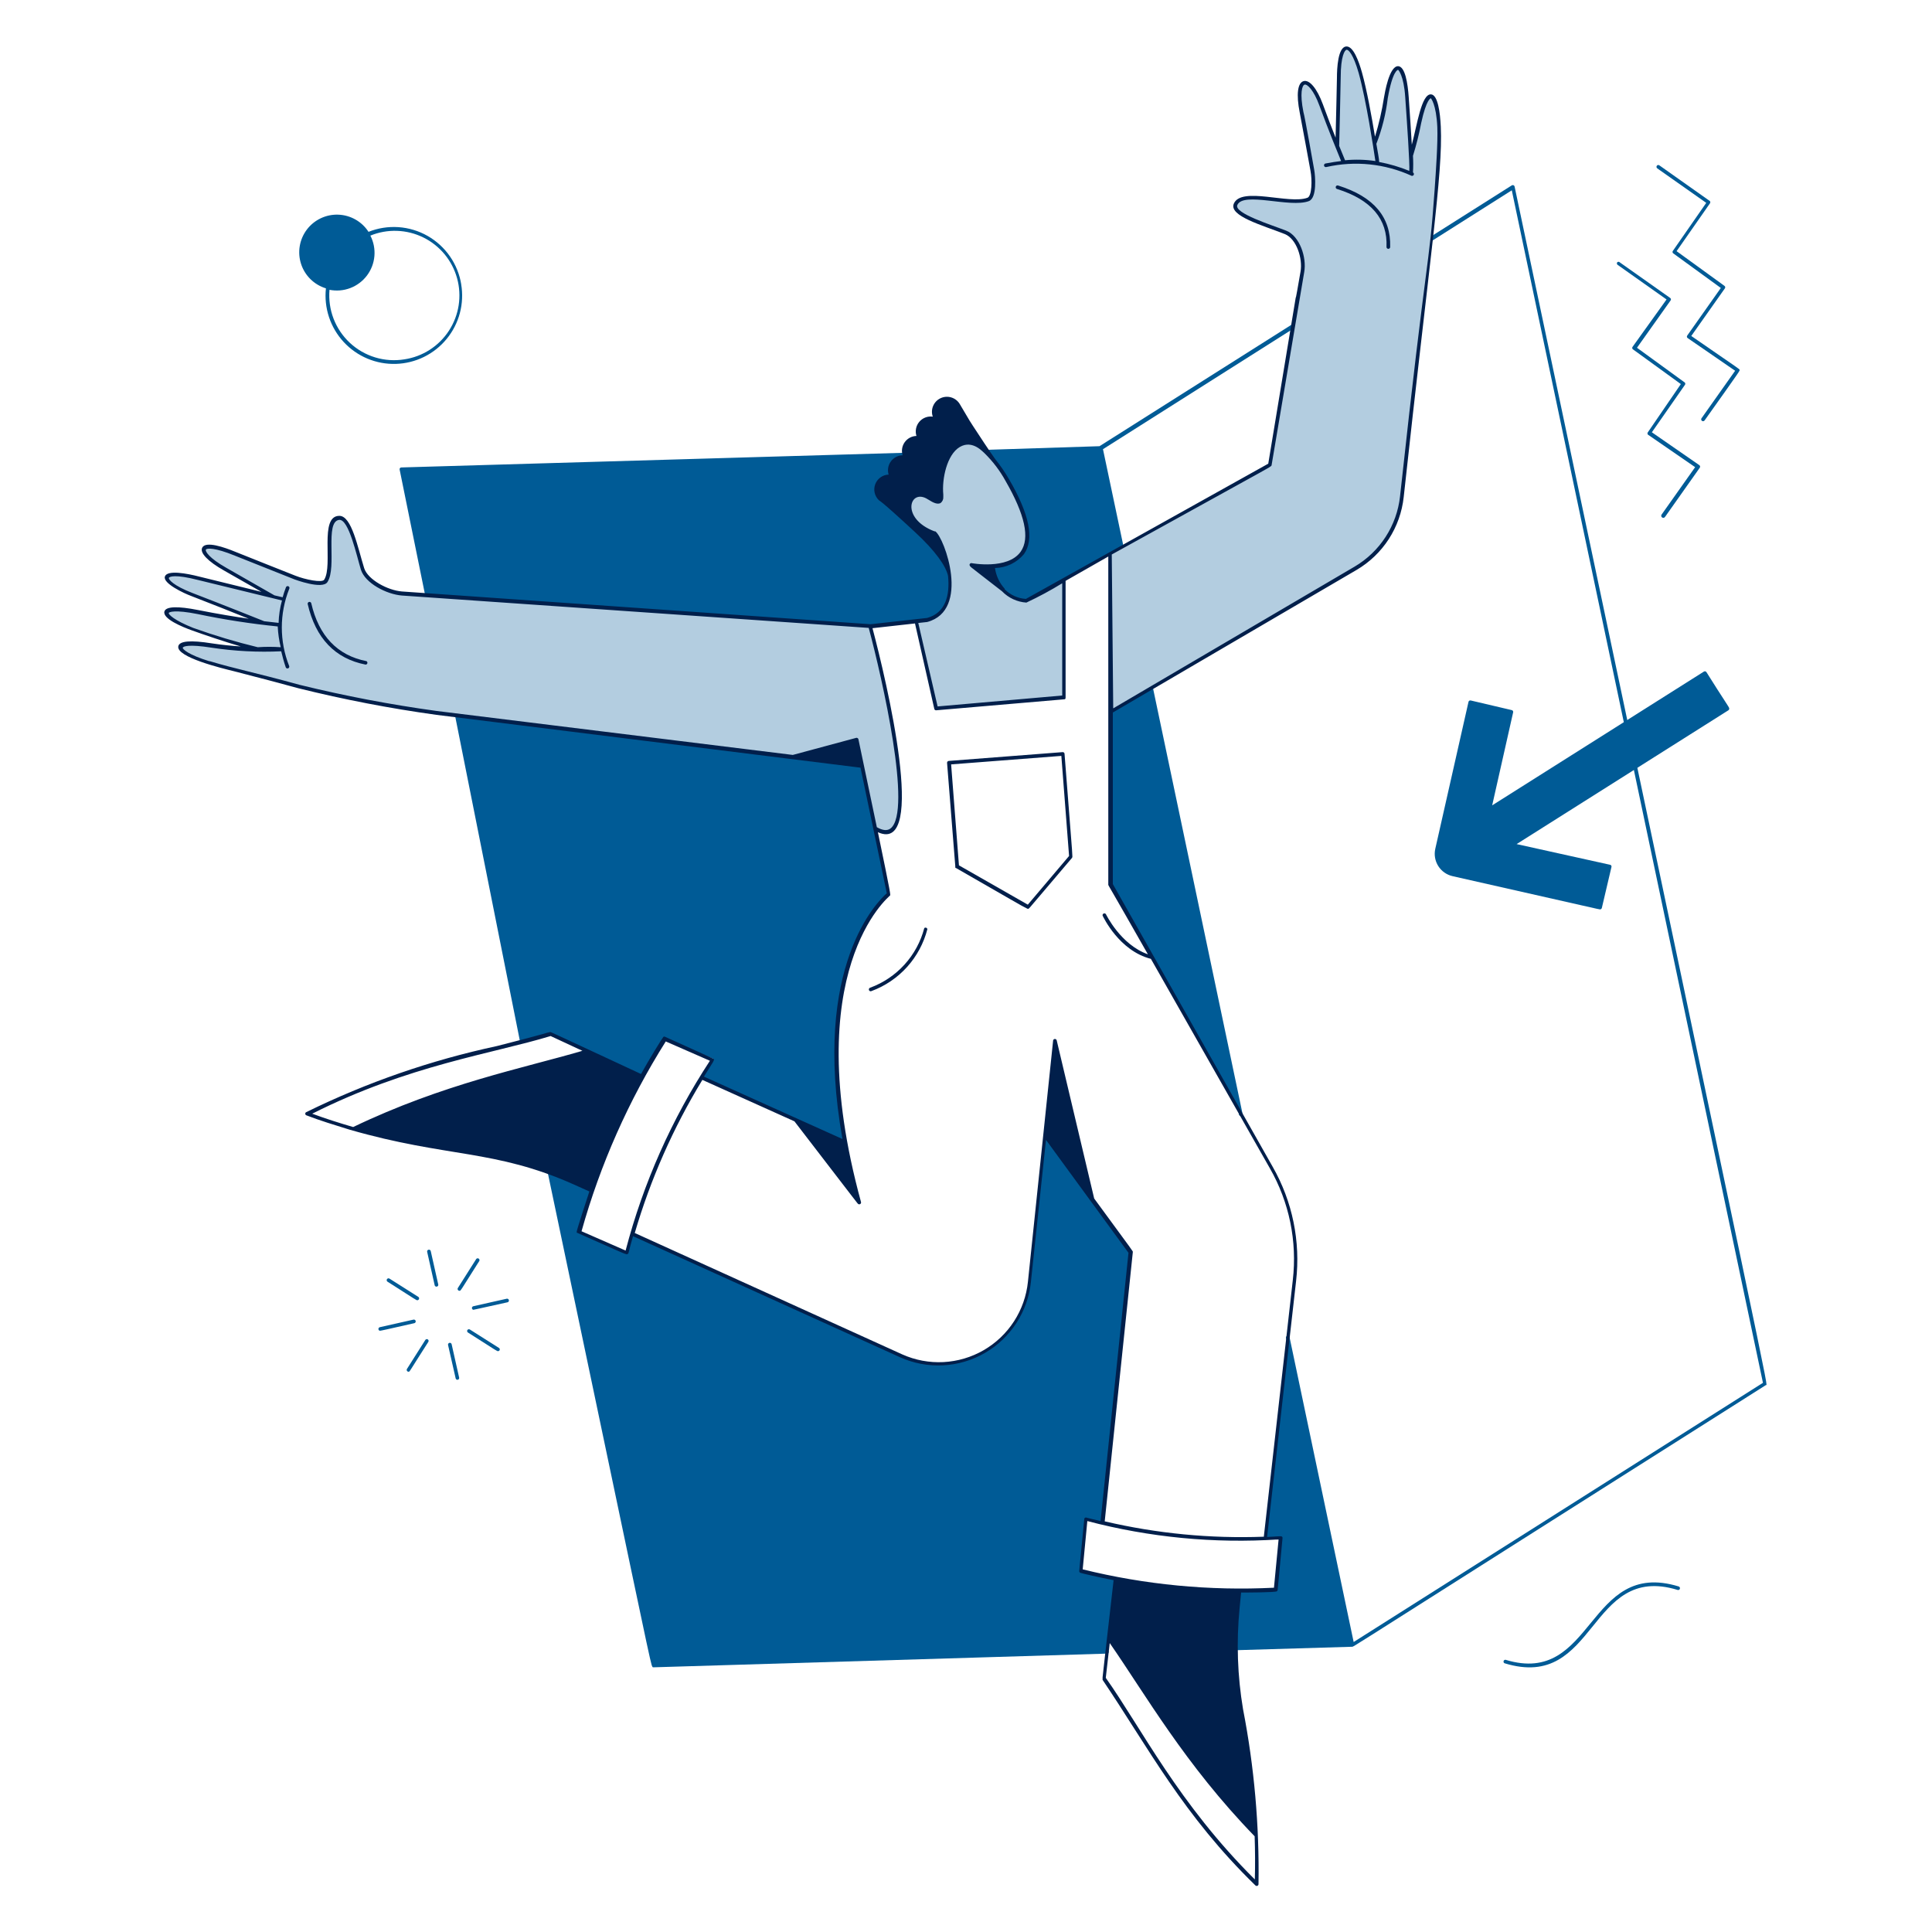 <svg width="600" height="600" viewBox="0 0 600 600" fill="none" xmlns="http://www.w3.org/2000/svg">
<path d="M335.64 487.56C335.64 487.56 337.32 471.72 337.17 471.69L342.27 472.92L351.06 388.92L324.42 351.81L319.8 396.99C319.514 401.454 318.187 405.789 315.926 409.649C313.666 413.509 310.533 416.787 306.78 419.22C302.832 421.846 298.275 423.412 293.547 423.77C288.819 424.127 284.078 423.263 279.78 421.26L196.29 383.04L194.67 389.04L180 382.29L184.5 367.86C179.842 365.463 174.89 363.687 169.77 362.58C197.13 492.63 201.42 513.75 202.35 516.99C202.62 517.86 202.74 517.8 202.89 517.8L343.89 513.54C344.015 513.511 344.127 513.44 344.207 513.339C344.287 513.238 344.33 513.114 344.33 512.985C344.33 512.856 344.287 512.732 344.207 512.631C344.127 512.53 344.015 512.459 343.89 512.43L346.41 490.14L335.64 487.56Z" fill="#005B96"/>
<path d="M124.11 145.83C124.59 148.2 127.65 163.2 132.03 184.83C165.03 187.38 237.03 192.78 270.21 194.64C270.57 194.64 275.73 193.98 278.01 193.77C282.63 193.32 285.81 193.08 287.01 192.84C296.85 190.95 294.9 178.89 294.9 178.89C292.74 170.52 274.83 156.57 274.83 156.57C267.93 149.58 276.93 148.26 276.93 148.26C276.548 147.58 276.369 146.805 276.414 146.027C276.459 145.248 276.727 144.499 277.184 143.867C277.642 143.236 278.271 142.749 278.997 142.464C279.723 142.179 280.515 142.109 281.28 142.26C281.79 142.5 282.6 141.33 283.08 140.55L124.65 145.17C124.568 145.168 124.486 145.185 124.411 145.219C124.337 145.253 124.271 145.304 124.219 145.368C124.166 145.432 124.13 145.506 124.111 145.586C124.092 145.666 124.092 145.75 124.11 145.83V145.83Z" fill="#005B96"/>
<path d="M345 274.71C388.5 351.63 384.27 343.71 384.78 346.17C384.822 346.306 384.914 346.422 385.037 346.494C385.16 346.565 385.306 346.589 385.445 346.559C385.584 346.528 385.707 346.447 385.79 346.331C385.872 346.214 385.908 346.071 385.89 345.93L357.99 213.3L345 220.95V274.71Z" fill="#005B96"/>
<path d="M470.37 57.93C470.351 57.839 470.31 57.754 470.251 57.683C470.192 57.612 470.116 57.556 470.03 57.52C469.944 57.485 469.851 57.471 469.759 57.479C469.667 57.488 469.578 57.519 469.5 57.57L341.46 138.57L306 139.71C309.72 144.6 323.52 163.71 317.31 171.87C316.183 173.137 314.795 174.144 313.241 174.822C311.687 175.501 310.005 175.834 308.31 175.8C308.43 178.582 309.576 181.221 311.525 183.21C313.475 185.198 316.091 186.395 318.87 186.57L348.87 169.5L342.54 139.5L469.5 59.1L547.5 429.45L420.39 509.94L400.47 415.23C400.428 415.094 400.336 414.978 400.213 414.906C400.09 414.835 399.944 414.811 399.805 414.842C399.666 414.872 399.543 414.953 399.46 415.069C399.378 415.186 399.342 415.329 399.36 415.47C399.84 417.87 400.47 410.34 392.79 477.93L397.35 478.14L396.12 493.71L384.84 494.07C383.847 500.157 383.455 506.326 383.67 512.49L420.03 511.41C420.03 511.41 420.03 511.41 420.57 511.14C422.73 509.88 437.61 500.31 548.43 430.14C549 429.72 552.42 446.52 470.37 57.93Z" fill="#005B96"/>
<path d="M161.55 323.73C161.55 324.03 171.03 321.15 171.03 321.15L199.44 334.35L206.52 322.53L221.52 328.83C220.77 329.61 217.68 334.62 217.68 334.62L262.26 354.72C251.58 297.78 276 277.65 276 277.65L267.72 237.81L141.27 222L161.55 323.73Z" fill="#005B96"/>
<path d="M447 39.42C446.46 28.14 443.4 25.95 440.79 38.1C440.196 41.5 439.343 44.85 438.24 48.12C438 43.53 437.55 36.63 437.1 30.12C436.32 18.75 432.84 17.22 430.53 30.33C429.825 35.186 428.639 39.959 426.99 44.58C425.97 38.31 424.29 28.68 422.58 22.59C419.58 12.06 416.13 12.21 415.92 24.03C415.92 25.68 415.47 41.13 415.35 45.21C414 41.85 412.17 37.23 410.46 32.49C406.92 22.86 402.03 23.1 404.46 34.83C404.73 36.12 407.1 49.11 407.82 52.83C408.24 55.2 408.48 61.11 406.5 61.83C400.5 64.02 386.1 58.5 383.97 63.33C382.59 66.48 392.76 69.33 399.48 72.03C403.38 73.59 405.48 79.95 404.7 84.33C401.7 100.23 403.77 88.29 394.56 144.33L344.79 171.9L345.3 220.98L421.05 176.46C425.011 174.137 428.374 170.92 430.869 167.065C433.364 163.21 434.923 158.825 435.42 154.26C437.31 136.8 440.31 109.26 442.95 89.64C445.342 73 446.694 56.228 447 39.42Z" fill="#B3CDE0"/>
<path d="M270.27 194.58L124.83 184.41C120.15 184.05 113.76 180.6 112.56 176.76C110.49 170.16 108.57 160.44 105.15 160.92C99.9 161.61 104.07 175.92 101.16 180.48C100.14 182.1 93.87 180.48 91.62 179.43L73.08 172.05C61.08 167.07 60.33 171.33 70.08 176.82C77.73 181.17 83.49 184.77 85.23 185.82C79.59 184.29 68.43 181.35 61.86 179.67C49.05 176.4 49.08 180.69 59.67 184.77C69.42 188.52 81.12 193.2 81.96 193.56C77.19 192.93 69.3 191.79 61.71 190.26C48.66 187.62 49.26 191.58 59.97 195.45C68.19 198.45 76.59 201.03 79.74 201.81C75.148 201.713 70.569 201.312 66.03 200.61C52.74 198.51 53.64 202.47 65.04 205.92C73.08 208.38 78.09 209.22 92.94 213.27C107.015 216.744 121.266 219.468 135.63 221.43L267.81 237.75L271.95 257.31C290.64 267.24 270.27 194.58 270.27 194.58Z" fill="#B3CDE0"/>
<path d="M318.72 186.57C315.99 186.302 313.445 185.066 311.547 183.085C309.648 181.104 308.522 178.509 308.37 175.77C315.51 175.56 325.86 170.82 312.81 149.07C298.68 125.55 291.15 144.06 292.47 154.2C292.47 156.06 291.54 156.54 288.54 154.59C282.27 150.54 278.49 161.13 290.1 165.51C292.29 166.35 300.99 189.12 287.85 192.51L284.58 192.96L290.58 219.96L330.27 216.51V180L318.72 186.57Z" fill="#B3CDE0"/>
<path d="M143.25 88.38C142.751 85.237 141.552 82.247 139.741 79.631C137.93 77.015 135.554 74.84 132.788 73.266C130.022 71.693 126.938 70.763 123.763 70.543C120.589 70.324 117.406 70.822 114.45 72C113.427 70.42 112.038 69.11 110.401 68.181C108.764 67.252 106.927 66.732 105.046 66.665C103.165 66.597 101.296 66.985 99.596 67.794C97.897 68.604 96.418 69.811 95.285 71.314C94.152 72.817 93.398 74.572 93.088 76.428C92.778 78.284 92.92 80.188 93.502 81.978C94.085 83.768 95.091 85.391 96.434 86.709C97.778 88.027 99.419 89.002 101.22 89.55C100.897 92.564 101.224 95.612 102.178 98.488C103.132 101.365 104.692 104.004 106.752 106.227C108.812 108.45 111.325 110.206 114.121 111.376C116.917 112.546 119.931 113.103 122.96 113.01C125.99 112.917 128.964 112.176 131.683 110.836C134.402 109.497 136.802 107.59 138.722 105.245C140.642 102.9 142.036 100.17 142.812 97.24C143.588 94.31 143.727 91.248 143.22 88.26L143.25 88.38ZM125.58 111.6C122.558 112.092 119.464 111.886 116.534 111C113.604 110.114 110.915 108.57 108.672 106.487C106.429 104.403 104.692 101.834 103.593 98.977C102.494 96.12 102.062 93.049 102.33 90C104.489 90.43 106.726 90.243 108.783 89.459C110.84 88.676 112.634 87.328 113.96 85.57C115.285 83.812 116.088 81.716 116.275 79.523C116.463 77.329 116.028 75.127 115.02 73.17C117.647 72.098 120.471 71.595 123.307 71.694C126.143 71.793 128.925 72.493 131.47 73.746C134.016 75 136.267 76.779 138.074 78.966C139.882 81.153 141.205 83.698 141.957 86.434C142.709 89.17 142.872 92.034 142.436 94.838C141.999 97.641 140.974 100.321 139.426 102.699C137.878 105.077 135.844 107.1 133.458 108.634C131.071 110.168 128.386 111.179 125.58 111.6V111.6Z" fill="#005B96"/>
<path d="M467.25 516.54C467.13 516.482 467.035 516.383 466.98 516.262C466.926 516.14 466.915 516.004 466.951 515.875C466.987 515.747 467.066 515.635 467.175 515.559C467.285 515.484 467.417 515.448 467.55 515.46C495.15 523.89 492.81 483.96 521.34 492.69C521.483 492.738 521.601 492.841 521.669 492.976C521.736 493.111 521.747 493.267 521.7 493.41C521.679 493.48 521.645 493.545 521.599 493.601C521.553 493.657 521.496 493.703 521.432 493.737C521.367 493.77 521.297 493.791 521.224 493.796C521.152 493.802 521.079 493.793 521.01 493.77C493.14 485.25 496.02 525.36 467.25 516.54Z" fill="#005B96"/>
<path d="M117.96 413.28C117.835 413.251 117.723 413.18 117.643 413.079C117.563 412.978 117.52 412.854 117.52 412.725C117.52 412.596 117.563 412.472 117.643 412.371C117.723 412.27 117.835 412.199 117.96 412.17L128.37 409.83C128.446 409.807 128.525 409.799 128.604 409.808C128.682 409.817 128.758 409.842 128.826 409.882C128.894 409.922 128.954 409.976 129 410.04C129.046 410.104 129.079 410.177 129.096 410.254C129.112 410.331 129.113 410.411 129.097 410.489C129.081 410.566 129.049 410.639 129.004 410.704C128.958 410.768 128.9 410.823 128.832 410.863C128.764 410.904 128.688 410.93 128.61 410.94C120 412.89 118.26 413.28 117.96 413.28Z" fill="#005B96"/>
<path d="M147 406.77C146.875 406.741 146.763 406.67 146.683 406.569C146.603 406.468 146.56 406.344 146.56 406.215C146.56 406.086 146.603 405.962 146.683 405.861C146.763 405.76 146.875 405.689 147 405.66L157.41 403.32C157.551 403.302 157.694 403.338 157.811 403.42C157.927 403.503 158.008 403.626 158.038 403.765C158.069 403.904 158.045 404.05 157.974 404.173C157.902 404.296 157.786 404.388 157.65 404.43C148.74 406.38 147.15 406.77 147 406.77Z" fill="#005B96"/>
<path d="M135 399.18L132.66 388.77C132.642 388.699 132.639 388.625 132.651 388.553C132.663 388.481 132.689 388.412 132.729 388.35C132.768 388.288 132.819 388.235 132.88 388.194C132.94 388.153 133.008 388.124 133.08 388.11C133.153 388.092 133.229 388.089 133.303 388.1C133.377 388.112 133.448 388.138 133.512 388.177C133.576 388.216 133.632 388.267 133.676 388.328C133.721 388.388 133.752 388.457 133.77 388.53L136.11 398.94C136.128 399.081 136.092 399.224 136.01 399.341C135.927 399.457 135.804 399.538 135.665 399.568C135.526 399.599 135.38 399.575 135.257 399.504C135.134 399.432 135.042 399.316 135 399.18Z" fill="#005B96"/>
<path d="M141.51 428.07L139.14 417.66C139.122 417.519 139.158 417.376 139.24 417.259C139.323 417.143 139.446 417.062 139.585 417.031C139.724 417.001 139.87 417.025 139.993 417.096C140.116 417.168 140.208 417.284 140.25 417.42L142.59 427.83C142.622 427.973 142.595 428.123 142.517 428.247C142.438 428.371 142.313 428.458 142.17 428.49C142.027 428.522 141.877 428.495 141.753 428.417C141.629 428.338 141.542 428.213 141.51 428.07Z" fill="#005B96"/>
<path d="M129.6 403.8C129.3 403.8 129.6 403.95 120.3 398.01C120.191 397.923 120.118 397.798 120.095 397.661C120.072 397.523 120.1 397.382 120.174 397.263C120.247 397.145 120.362 397.058 120.496 397.019C120.63 396.979 120.774 396.99 120.9 397.05L129.9 402.75C130.003 402.816 130.082 402.914 130.126 403.028C130.169 403.143 130.174 403.269 130.141 403.387C130.107 403.505 130.036 403.608 129.939 403.683C129.841 403.757 129.723 403.798 129.6 403.8Z" fill="#005B96"/>
<path d="M154.65 419.61C154.35 419.61 154.65 419.79 145.32 413.82C145.259 413.781 145.206 413.73 145.165 413.67C145.124 413.61 145.094 413.543 145.079 413.472C145.064 413.401 145.063 413.327 145.076 413.256C145.089 413.184 145.116 413.116 145.155 413.055C145.194 412.994 145.245 412.941 145.305 412.9C145.365 412.859 145.432 412.829 145.503 412.814C145.574 412.799 145.648 412.798 145.719 412.811C145.791 412.824 145.859 412.851 145.92 412.89L154.92 418.59C155.03 418.646 155.117 418.738 155.167 418.851C155.217 418.963 155.227 419.09 155.196 419.209C155.164 419.328 155.093 419.433 154.994 419.506C154.894 419.579 154.773 419.615 154.65 419.61Z" fill="#005B96"/>
<path d="M142.68 400.86C142.579 400.859 142.48 400.831 142.393 400.78C142.306 400.728 142.234 400.654 142.186 400.565C142.137 400.477 142.112 400.377 142.115 400.276C142.117 400.175 142.147 400.076 142.2 399.99L147.9 390.99C147.987 390.881 148.112 390.808 148.249 390.785C148.387 390.762 148.528 390.79 148.647 390.864C148.765 390.937 148.852 391.052 148.891 391.186C148.931 391.32 148.92 391.464 148.86 391.59C142.68 401.34 143.13 400.86 142.68 400.86Z" fill="#005B96"/>
<path d="M126.87 426C126.769 425.999 126.67 425.971 126.583 425.92C126.496 425.868 126.424 425.794 126.376 425.705C126.327 425.617 126.302 425.517 126.305 425.416C126.307 425.315 126.337 425.216 126.39 425.13L132.09 416.13C132.17 416.007 132.295 415.92 132.438 415.889C132.582 415.858 132.732 415.885 132.855 415.965C132.978 416.045 133.065 416.17 133.096 416.313C133.127 416.457 133.1 416.607 133.02 416.73C126.84 426.36 127.29 426 126.87 426Z" fill="#005B96"/>
<path d="M537 219.9C537 219.6 535.38 217.41 529.95 208.74C529.87 208.614 529.743 208.524 529.597 208.49C529.451 208.456 529.298 208.481 529.17 208.56L463.41 250.11L469.92 221.22C469.938 221.147 469.941 221.071 469.93 220.997C469.918 220.923 469.892 220.852 469.853 220.788C469.814 220.724 469.763 220.668 469.702 220.624C469.642 220.579 469.573 220.548 469.5 220.53L456.72 217.53C456.577 217.503 456.429 217.531 456.307 217.609C456.184 217.687 456.096 217.809 456.06 217.95L445.74 263.61C445.328 265.448 445.662 267.374 446.669 268.966C447.676 270.557 449.273 271.685 451.11 272.1C495.9 282.21 496.59 282.42 496.89 282.42C497.017 282.419 497.141 282.379 497.244 282.303C497.346 282.228 497.422 282.121 497.46 282L500.46 269.22C500.477 269.147 500.479 269.071 500.466 268.997C500.452 268.923 500.423 268.853 500.381 268.791C500.338 268.728 500.284 268.676 500.22 268.636C500.156 268.596 500.084 268.57 500.01 268.56L471 262.14L536.76 220.59C536.87 220.517 536.954 220.411 536.997 220.286C537.04 220.161 537.042 220.025 537 219.9V219.9Z" fill="#005B96"/>
<path d="M516 159.84L526.44 145.08L511.8 135C511.746 134.947 511.704 134.884 511.675 134.814C511.646 134.745 511.631 134.67 511.631 134.595C511.631 134.52 511.646 134.445 511.675 134.376C511.704 134.306 511.746 134.243 511.8 134.19L522 119.28L507.15 108.51C507.087 108.471 507.032 108.419 506.99 108.357C506.947 108.296 506.918 108.226 506.904 108.153C506.89 108.08 506.891 108.004 506.908 107.931C506.924 107.859 506.956 107.79 507 107.73L517.56 93L502.38 82.26C502.258 82.175 502.175 82.046 502.147 81.9C502.119 81.755 502.149 81.604 502.23 81.48C502.281 81.422 502.343 81.376 502.413 81.345C502.483 81.314 502.558 81.297 502.635 81.297C502.712 81.297 502.787 81.314 502.857 81.345C502.927 81.376 502.989 81.422 503.04 81.48L518.67 92.52C518.733 92.559 518.788 92.611 518.83 92.673C518.873 92.734 518.902 92.804 518.916 92.877C518.93 92.95 518.929 93.026 518.912 93.099C518.896 93.171 518.864 93.24 518.82 93.3L508.38 108L523.23 118.8C523.329 118.906 523.384 119.045 523.384 119.19C523.384 119.335 523.329 119.474 523.23 119.58L513 134.25L527.73 144.45C527.794 144.492 527.85 144.547 527.892 144.611C527.935 144.675 527.964 144.747 527.978 144.823C527.992 144.899 527.991 144.976 527.974 145.052C527.957 145.127 527.925 145.198 527.88 145.26L517.11 160.5C517.022 160.647 516.88 160.754 516.714 160.796C516.548 160.838 516.372 160.813 516.225 160.725C516.078 160.637 515.971 160.495 515.929 160.329C515.887 160.163 515.912 159.987 516 159.84V159.84Z" fill="#005B96"/>
<path d="M528.42 129.9L538.86 115.14L524.13 105C524.067 104.961 524.012 104.909 523.97 104.847C523.927 104.786 523.898 104.716 523.884 104.643C523.87 104.57 523.871 104.494 523.888 104.421C523.904 104.349 523.936 104.28 523.98 104.22L534.42 89.43L519.57 78.63C519.471 78.524 519.416 78.385 519.416 78.24C519.416 78.095 519.471 77.956 519.57 77.85L529.89 63L514.68 52.29C514.08 51.84 514.68 50.91 515.34 51.36L531 62.43C531.099 62.536 531.154 62.675 531.154 62.82C531.154 62.965 531.099 63.104 531 63.21L520.68 78L535.53 88.77C535.593 88.809 535.648 88.861 535.69 88.923C535.733 88.984 535.762 89.054 535.776 89.127C535.79 89.2 535.789 89.276 535.772 89.349C535.756 89.421 535.724 89.49 535.68 89.55L525.24 104.34C540.93 115.2 540.24 114.57 540.24 114.9C540.24 115.23 541.11 114.09 529.38 130.56C529.292 130.687 529.158 130.775 529.006 130.803C528.854 130.831 528.697 130.798 528.57 130.71C528.443 130.622 528.355 130.488 528.327 130.336C528.299 130.184 528.332 130.027 528.42 129.9V129.9Z" fill="#005B96"/>
<path d="M330 233.58L294.66 236.31C294.585 236.314 294.512 236.332 294.444 236.365C294.376 236.397 294.316 236.442 294.266 236.498C294.215 236.554 294.177 236.619 294.152 236.689C294.127 236.76 294.116 236.835 294.12 236.91C296.07 260.91 296.49 267.27 296.67 268.95C296.67 269.64 296.67 269.52 296.91 269.58C313.56 279.12 317.67 281.58 318.78 282.06C319.38 282.39 319.38 282.3 319.89 281.76C320.88 280.65 323.61 277.35 332.79 266.58C332.886 266.489 332.958 266.375 333 266.25C333.041 266.124 333.052 265.991 333.03 265.86C333.03 264.48 332.49 258.81 330.6 234.09C330.596 234.016 330.578 233.944 330.545 233.878C330.512 233.812 330.467 233.753 330.41 233.705C330.354 233.657 330.289 233.622 330.218 233.6C330.148 233.579 330.073 233.572 330 233.58V233.58ZM319.2 280.95L297.81 268.74L295.38 237.39L329.61 234.75L332.01 265.83L319.2 280.95Z" fill="#011F4B"/>
<path d="M287.04 288.24C285.941 292.439 283.845 296.311 280.931 299.528C278.017 302.745 274.37 305.212 270.3 306.72C270.217 306.734 270.139 306.766 270.07 306.814C270.001 306.862 269.944 306.924 269.902 306.997C269.86 307.07 269.835 307.151 269.828 307.234C269.821 307.318 269.832 307.402 269.861 307.48C269.89 307.559 269.937 307.63 269.996 307.689C270.056 307.748 270.128 307.792 270.208 307.82C270.287 307.848 270.371 307.858 270.454 307.849C270.538 307.84 270.618 307.813 270.69 307.77C274.91 306.204 278.689 303.639 281.703 300.296C284.717 296.952 286.878 292.929 288 288.57C287.985 288.466 287.942 288.368 287.875 288.287C287.808 288.206 287.72 288.145 287.621 288.111C287.522 288.077 287.415 288.071 287.312 288.094C287.21 288.117 287.116 288.167 287.04 288.24V288.24Z" fill="#011F4B"/>
<path d="M447.45 39.33C447.24 34.86 446.52 29.49 444.45 29.31C441.45 29.04 440.1 38.79 438.45 44.94C438.21 40.74 437.85 35.46 437.49 30.18C437.19 25.86 436.38 20.64 434.19 20.55C431.4 20.55 430.05 28.95 429.81 30.3C429.172 34.412 428.24 38.472 427.02 42.45C426 36.27 424.5 27.96 422.97 22.5C421.92 18.78 420.27 14.43 418.2 14.43C415.47 14.43 415.2 21.36 415.2 24.12C415.2 25.56 414.9 37.29 414.78 42.75C413.58 39.75 412.17 36.06 410.82 32.37C408.99 27.42 406.65 24.66 404.82 25.2C402.99 25.74 402.51 29.31 403.65 35.01C403.89 36.09 406.98 53.01 406.98 53.01C407.55 56.01 407.4 60.9 406.05 61.41C400.35 63.54 385.56 57.84 383.19 63.21C381.48 67.08 392.19 69.99 399 72.69C402.63 74.13 404.61 80.25 403.89 84.36C399.81 108 407.22 63 393.87 144L318.6 186C316.108 185.839 313.76 184.772 312 183V182.82C310.377 181.031 309.331 178.793 309 176.4C310.722 176.368 312.418 175.966 313.971 175.22C315.524 174.475 316.898 173.404 318 172.08C321.27 167.49 319.71 159.69 313.38 148.86C312.106 146.651 310.662 144.544 309.06 142.56C307.44 140.34 303.84 134.85 302.16 132.27C300.96 130.44 301.92 131.97 298.05 125.46C297.454 124.48 296.517 123.754 295.419 123.423C294.32 123.092 293.138 123.178 292.1 123.666C291.062 124.153 290.24 125.008 289.793 126.064C289.347 127.121 289.306 128.305 289.68 129.39C288.904 129.283 288.113 129.374 287.381 129.655C286.649 129.936 286 130.397 285.495 130.995C284.989 131.594 284.642 132.311 284.488 133.079C284.333 133.847 284.375 134.642 284.61 135.39C283.895 135.408 283.195 135.592 282.563 135.927C281.931 136.263 281.386 136.74 280.97 137.321C280.555 137.903 280.279 138.573 280.167 139.279C280.054 139.985 280.106 140.708 280.32 141.39C279.602 141.405 278.898 141.587 278.262 141.92C277.626 142.253 277.076 142.728 276.655 143.31C276.233 143.891 275.952 144.561 275.834 145.269C275.715 145.977 275.761 146.703 275.97 147.39C275.059 147.423 274.179 147.725 273.439 148.257C272.7 148.789 272.134 149.528 271.813 150.381C271.493 151.234 271.431 152.163 271.637 153.051C271.843 153.938 272.307 154.745 272.97 155.37C273.24 155.67 272.73 154.65 284.19 165.27C290.46 171.06 293.76 175.77 294.42 178.83C295.02 184.83 293.7 190.35 287.91 191.91L270.39 193.86L124.86 183.69C120.45 183.36 114.24 180.03 113.1 176.46C111.09 170.04 109.23 160.2 105.39 160.2C99.03 160.2 103.53 175.53 100.68 180.03C100.05 181.05 94.86 180.03 91.68 178.77C91.68 178.77 74.19 171.84 73.14 171.39C69.72 169.98 63.84 167.91 62.79 170.1C62.01 171.69 64.53 174.33 69.57 177.18L81.21 183.81L61.77 179.04C58.14 178.11 51.93 176.91 51.21 179.04C50.49 181.17 57.21 184.29 59.25 185.04C65.61 187.5 72.87 190.38 77.25 192.15C73.08 191.55 67.68 190.68 61.5 189.45C55.32 188.22 51.51 188.28 51.06 189.9C50.43 192.18 56.73 194.73 59.46 195.72C63.09 197.04 69.93 199.35 74.76 200.76C72 200.58 68.94 200.28 65.76 199.8C59.22 198.75 55.74 199.05 55.38 200.67C54.6 204.09 69.06 207.57 72.6 208.44C81 210.6 87 212.19 92.7 213.75C106.814 217.254 121.104 220.008 135.51 222L267.24 238.41L275.4 277.41C272.73 279.75 252.03 299.85 261.63 353.73L218.61 334.35C220.59 331.14 221.4 330 221.61 329.46C221.82 328.92 221.79 329.07 221.61 328.86C221.43 328.65 208.41 322.86 206.61 322.02C206.523 321.957 206.418 321.922 206.31 321.922C206.202 321.922 206.097 321.957 206.01 322.02C205.62 322.47 201.6 328.98 199.08 333.54C169.83 319.95 171.15 320.49 170.82 320.52C169.11 320.85 171.42 320.52 154.29 324.87C133.816 329.254 113.957 336.136 95.16 345.36C95.054 345.397 94.962 345.466 94.897 345.557C94.832 345.649 94.797 345.758 94.797 345.87C94.797 345.982 94.832 346.091 94.897 346.183C94.962 346.274 95.054 346.343 95.16 346.38C99.36 348 103.89 349.38 108.54 350.82C139.02 359.61 153.54 356.82 178.29 367.89L183.03 370.02C182.04 373.02 179.22 381.69 179.13 382.38C179.04 383.07 179.13 382.71 179.46 382.95C190.53 387.84 193.41 389.22 194.46 389.49C194.603 389.538 194.759 389.526 194.894 389.459C195.029 389.391 195.132 389.273 195.18 389.13C195.63 387.39 196.08 385.65 196.59 383.91L279.57 421.53C283.745 423.4 288.304 424.253 292.872 424.019C297.44 423.785 301.888 422.47 305.85 420.183C309.812 417.897 313.175 414.703 315.662 410.864C318.15 407.025 319.691 402.65 320.16 398.1L324.84 354L350.46 389.07L341.79 472.38C336.42 471.12 337.47 471.27 337.17 471.27C337.083 471.288 337 471.323 336.928 471.375C336.855 471.427 336.795 471.493 336.75 471.57C336.75 471.87 335.13 487.68 335.16 487.98C335.171 488.073 335.204 488.163 335.256 488.241C335.309 488.319 335.378 488.384 335.46 488.43C335.91 488.61 341.46 489.9 345.84 490.74C343.32 512.97 342.57 519.12 342.42 520.89C342.42 521.73 342.42 521.58 342.42 521.7C356.79 543 367.44 563.7 389.88 585.54C389.958 585.614 390.054 585.664 390.159 585.685C390.264 585.707 390.373 585.698 390.473 585.66C390.573 585.623 390.66 585.558 390.725 585.473C390.79 585.388 390.83 585.286 390.84 585.18C391.124 566.943 389.516 548.725 386.04 530.82C384.301 520.483 383.938 509.962 384.96 499.53L385.44 494.58C386.04 494.58 396.06 494.58 396.54 494.19C396.654 494.096 396.737 493.971 396.78 493.83C396.78 493.56 398.34 477.66 398.31 477.57C398.16 476.82 397.86 477.12 393.51 477.33L402.51 397.86C403.933 385.559 401.39 373.124 395.25 362.37L345.6 274.56V221.28L421.29 177C425.325 174.632 428.75 171.354 431.292 167.426C433.834 163.498 435.422 159.031 435.93 154.38C444 80.13 448.14 53.79 447.45 39.33ZM430.98 30.51C432.51 21.78 434.13 21.69 434.19 21.69C434.25 21.69 435.96 23.34 436.41 30.24C436.95 38.04 437.85 50.91 437.67 53.07C434.651 51.837 431.515 50.912 428.31 50.31C428.31 49.47 427.89 47.31 427.44 44.67C429.208 40.117 430.397 35.359 430.98 30.51V30.51ZM416.37 24C416.37 17.4 417.63 15.51 418.2 15.45C418.77 15.39 420.27 16.8 421.95 22.68C424.29 31.08 426.6 46.38 427.14 50.01C424.021 49.55 420.858 49.469 417.72 49.77C417.45 49.08 416.79 47.46 415.89 45.3C415.95 43.83 416.34 25.95 416.37 24ZM290.37 165H290.19C279.48 160.95 282.54 151.44 288.15 155.07C290.07 156.3 291.15 156.66 292.08 156.24C292.379 156.016 292.616 155.72 292.769 155.378C292.921 155.037 292.983 154.662 292.95 154.29C292.965 154.06 292.965 153.83 292.95 153.6C292.47 148.77 294.06 141.18 298.08 138.81C302.1 136.44 305.4 140.55 305.73 140.73C308.321 143.263 310.525 146.164 312.27 149.34C318.27 159.75 319.95 167.13 316.98 171.33C312.96 177 301.74 174.9 301.62 174.87C301.5 174.84 300.51 175.29 301.62 176.19C302.73 177.09 305.1 178.89 311.19 183.63C313.187 185.698 315.882 186.949 318.75 187.14C322.572 185.354 326.288 183.351 329.88 181.14V216L291.18 219.39L285.18 193.47L287.94 193.17C301.47 189.57 293.34 167.01 290.46 165H290.37ZM59.79 184.17C53.79 181.86 52.32 179.94 52.44 179.49C52.56 179.04 54.42 178.29 61.62 180.15L87.57 186.48C86.943 188.75 86.591 191.086 86.52 193.44L82.05 192.93C81 192.51 69.39 187.86 59.79 184.17ZM52.41 190.38C52.41 190.08 54.27 189.27 61.41 190.71C69.616 192.43 77.908 193.712 86.25 194.55V194.55C86.355 196.725 86.666 198.884 87.18 201C84.803 200.833 82.417 200.833 80.04 201C73.258 199.357 66.569 197.354 60 195C54 192.6 52.29 190.8 52.41 190.38ZM65.1 205.38C58.47 203.34 56.64 201.57 56.76 201.15C56.88 200.73 58.56 200.01 65.76 201.15C72.895 202.234 80.121 202.605 87.33 202.26C87.72 203.91 88.17 205.56 88.74 207.24C88.793 207.376 88.897 207.486 89.029 207.548C89.161 207.61 89.312 207.618 89.451 207.572C89.589 207.526 89.705 207.429 89.773 207.3C89.842 207.171 89.859 207.021 89.82 206.88C86.754 199.174 86.754 190.586 89.82 182.88C89.863 182.808 89.89 182.728 89.899 182.644C89.907 182.561 89.898 182.477 89.87 182.398C89.842 182.318 89.798 182.246 89.739 182.186C89.68 182.127 89.609 182.08 89.53 182.051C89.452 182.022 89.368 182.011 89.284 182.018C89.201 182.025 89.12 182.05 89.047 182.092C88.974 182.134 88.912 182.191 88.864 182.26C88.816 182.329 88.784 182.407 88.77 182.49C88.38 183.51 88.05 184.47 87.78 185.49L85.23 184.89L70.23 176.31C64.92 173.31 63.69 171.21 63.93 170.7C64.17 170.19 66.69 170.01 72.93 172.56L91.47 179.94C91.47 179.94 100.17 183.21 101.7 180.75C104.7 176.16 100.8 162.06 105.3 161.46C108.3 161.04 110.79 172.74 112.08 176.91C113.37 181.08 119.97 184.56 124.83 184.95L269.79 195C274.05 210.96 283.35 252 276.57 257.28C275.55 258.06 274.14 257.94 272.31 256.89L266.58 229.53C266.533 229.398 266.441 229.287 266.32 229.216C266.2 229.145 266.058 229.118 265.92 229.14L246.21 234.45L135.63 220.8C121.288 218.833 107.059 216.12 93 212.67C78.27 208.62 73.29 207.78 65.1 205.32V205.38ZM194.31 388.38L180.6 382.38C186.434 361.572 195.245 341.717 206.76 323.43L220.47 329.43C208.625 347.507 199.791 367.385 194.31 388.29V388.38ZM171 321.75L180.87 326.34C162.36 331.77 137.7 336.57 109.68 350.01C105.45 348.78 101.19 347.43 96.96 345.87C126.81 330.81 153 327.24 171 321.75ZM397.08 478.08L395.64 493.08C375.668 494.084 355.656 492.164 336.24 487.38L337.68 472.38C357.043 477.472 377.102 479.397 397.08 478.08V478.08ZM389.7 583.68C366 560.16 354.39 536.58 343.41 521.07L344.64 510.27C355.65 526.11 368.01 547.98 389.64 570.27C389.79 574.74 389.82 579.18 389.7 583.68ZM356.49 296.37C348 293.37 343.5 283.98 343.44 283.89C343.364 283.784 343.253 283.708 343.127 283.674C343.001 283.64 342.867 283.65 342.748 283.702C342.629 283.755 342.531 283.847 342.471 283.963C342.411 284.079 342.393 284.212 342.42 284.34C342.63 284.79 347.58 295.29 357.42 297.78L394.35 362.79C400.386 373.319 402.888 385.505 401.49 397.56L392.49 477.24C375.881 477.859 359.264 476.254 343.08 472.47L351.81 388.83C351.81 388.5 352.5 389.52 339.81 372.21L328.17 323.1C328.141 322.975 328.07 322.863 327.969 322.783C327.868 322.703 327.744 322.66 327.615 322.66C327.486 322.66 327.362 322.703 327.261 322.783C327.16 322.863 327.089 322.975 327.06 323.1L319.23 398.1C318.777 402.471 317.295 406.673 314.905 410.361C312.515 414.049 309.284 417.118 305.479 419.317C301.674 421.515 297.401 422.78 293.012 423.009C288.624 423.237 284.243 422.422 280.23 420.63L197.13 382.92C202.022 366.22 209.082 350.234 218.13 335.37L246.72 348.24C267.03 374.61 266.25 373.74 266.58 373.95C266.679 374.001 266.79 374.022 266.9 374.01C267.01 373.999 267.115 373.955 267.201 373.885C267.287 373.815 267.351 373.721 267.384 373.616C267.418 373.51 267.42 373.397 267.39 373.29C247.68 301.29 276.21 278.37 276.39 278.13C276.57 277.89 276.81 278.52 272.64 258.45C288.15 265.5 275.31 211.47 270.96 195.09L284.16 193.62L290.16 220.17C290.188 220.292 290.257 220.4 290.355 220.476C290.453 220.553 290.575 220.593 290.7 220.59L330.57 217.17C330.87 217.17 330.93 216.9 330.93 216.6V180.39L344.19 172.83V274.83C344.22 275.01 344.49 275.25 356.49 296.37ZM445.53 59.01C443.73 84.42 443.22 76.59 434.79 154.17C434.297 158.644 432.769 162.941 430.327 166.721C427.885 170.502 424.595 173.661 420.72 175.95L345.72 219.99L345.27 172.2C384.54 150.48 392.37 146.22 394.08 145.2C394.65 144.84 394.86 144.66 394.89 144.54L405.03 84.54C405.87 79.95 403.62 73.29 399.45 71.64C395.28 69.99 383.1 66.24 384.27 63.66C386.13 59.43 400.62 64.65 406.47 62.46C409.11 61.47 408.45 54.48 408.15 52.8C408.15 52.8 405.15 35.76 404.79 34.8C403.62 28.95 404.37 26.52 405.15 26.28C405.93 26.04 407.97 27.9 409.74 32.76C412.53 40.35 415.56 47.76 416.49 50.01C414.99 50.19 413.49 50.43 411.72 50.76C411.639 50.764 411.559 50.786 411.487 50.823C411.415 50.861 411.352 50.913 411.302 50.977C411.251 51.041 411.215 51.115 411.196 51.194C411.177 51.273 411.175 51.355 411.19 51.435C411.205 51.515 411.237 51.591 411.284 51.657C411.331 51.724 411.391 51.779 411.461 51.821C411.531 51.862 411.609 51.888 411.69 51.896C411.771 51.905 411.853 51.896 411.93 51.87C420.811 49.856 430.107 50.815 438.39 54.6C438.524 54.635 438.667 54.62 438.79 54.557C438.914 54.494 439.011 54.389 439.062 54.26C439.114 54.131 439.117 53.988 439.07 53.857C439.024 53.727 438.931 53.617 438.81 53.55V53.55C438.914 51.832 438.914 50.108 438.81 48.39C439.856 45.052 440.708 41.657 441.36 38.22C443.01 30.6 444.36 30.51 444.36 30.51C444.36 30.51 446.04 32.25 446.37 39.51C446.55 44.43 445.95 52.86 445.53 59.01Z" fill="#011F4B"/>
<path d="M415.62 57.63C415.546 57.596 415.466 57.578 415.384 57.577C415.303 57.577 415.222 57.594 415.148 57.627C415.074 57.66 415.007 57.709 414.953 57.77C414.899 57.831 414.859 57.903 414.835 57.981C414.812 58.059 414.805 58.141 414.815 58.221C414.826 58.302 414.854 58.38 414.897 58.449C414.94 58.518 414.997 58.577 415.065 58.622C415.133 58.667 415.21 58.697 415.29 58.71C425.82 62.01 430.98 68.04 430.59 76.71C430.59 76.861 430.65 77.006 430.757 77.113C430.864 77.22 431.009 77.28 431.16 77.28C431.311 77.28 431.456 77.22 431.563 77.113C431.67 77.006 431.73 76.861 431.73 76.71C432 67.5 426.72 61.11 415.62 57.63Z" fill="#011F4B"/>
<path d="M113.79 205.32C104.79 203.55 99 197.49 96.66 187.32C96.618 187.184 96.526 187.068 96.403 186.996C96.28 186.925 96.134 186.901 95.995 186.932C95.856 186.962 95.733 187.043 95.65 187.159C95.568 187.276 95.532 187.419 95.55 187.56C98.01 198.21 104.04 204.54 113.55 206.4C113.677 206.397 113.8 206.351 113.898 206.27C113.996 206.189 114.065 206.078 114.092 205.954C114.12 205.83 114.105 205.7 114.05 205.585C113.996 205.47 113.904 205.377 113.79 205.32Z" fill="#011F4B"/>
</svg>
